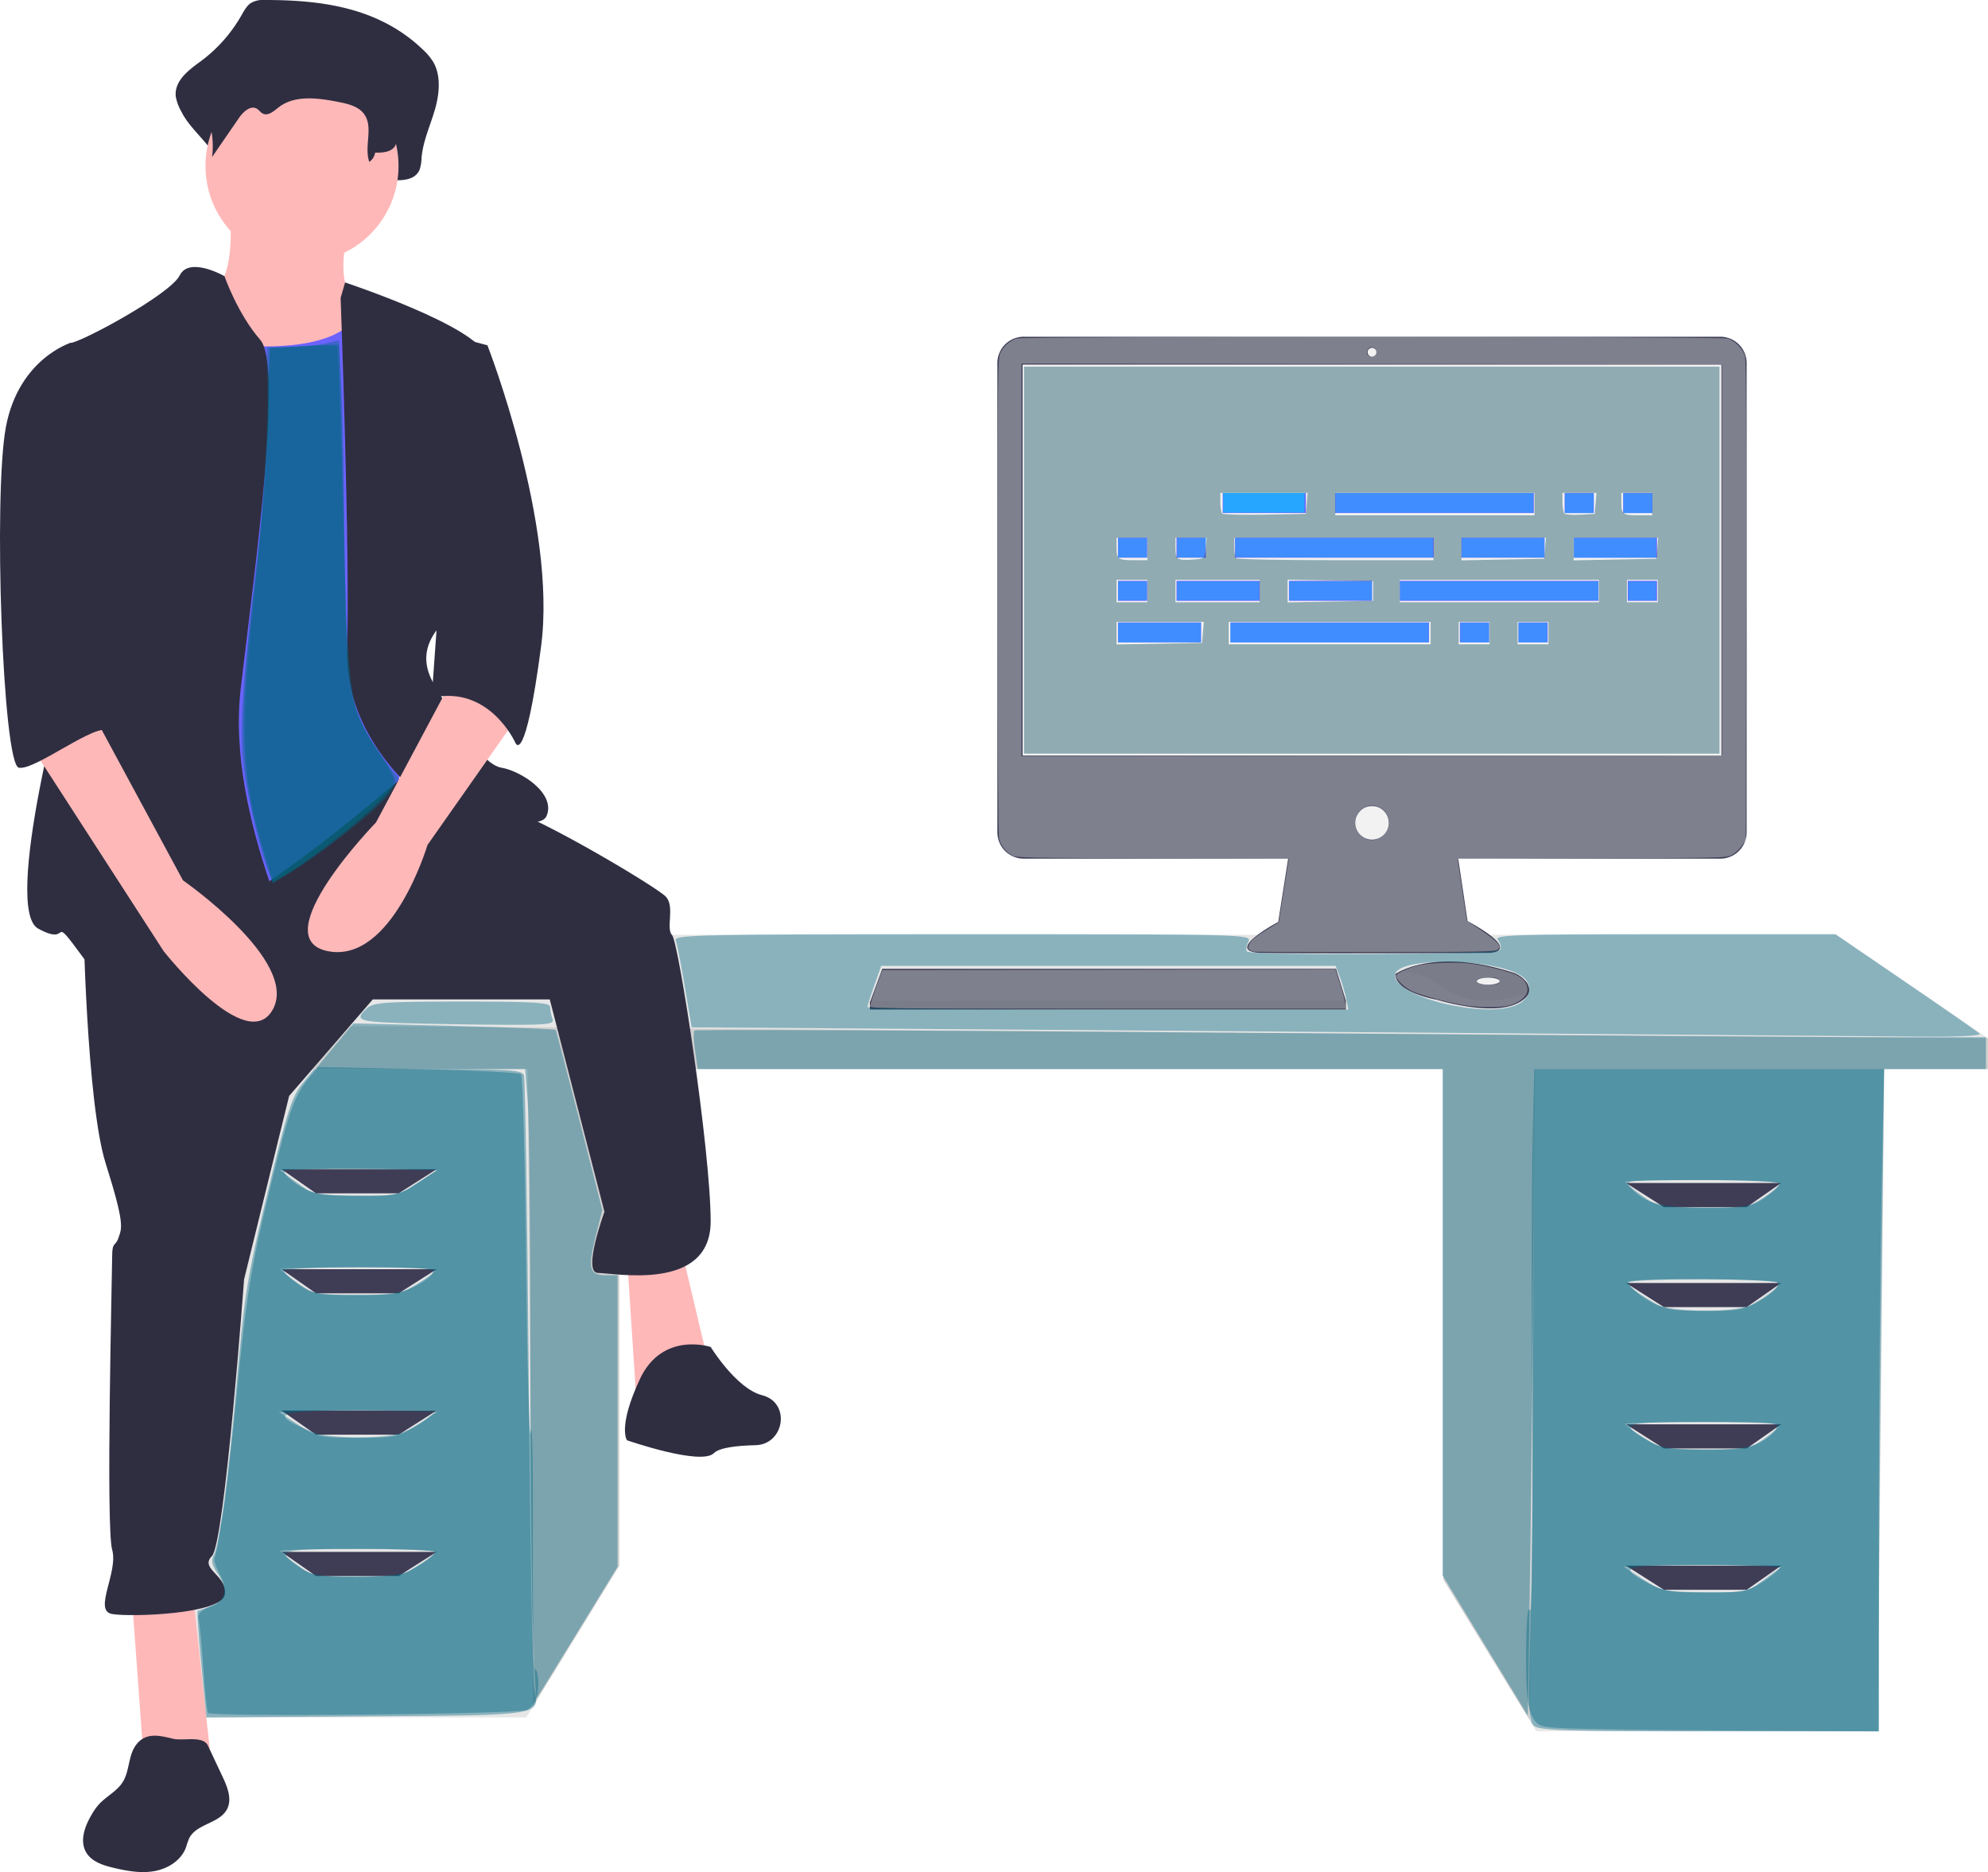 <?xml version="1.0" encoding="UTF-8" standalone="no"?>
<svg
   xmlns:dc="http://purl.org/dc/elements/1.1/"
   xmlns:cc="http://creativecommons.org/ns#"
   xmlns:rdf="http://www.w3.org/1999/02/22-rdf-syntax-ns#"
   xmlns:svg="http://www.w3.org/2000/svg"
   xmlns="http://www.w3.org/2000/svg"
   xmlns:sodipodi="http://sodipodi.sourceforge.net/DTD/sodipodi-0.dtd"
   xmlns:inkscape="http://www.inkscape.org/namespaces/inkscape"
   data-name="Layer 1"
   width="711.188"
   height="669.683"
   viewBox="0 0 711.188 669.683"
   version="1.1"
   id="svg101"
   sodipodi:docname="developer_feeling_proud_dark.svg"
   inkscape:version="0.92.3 (2405546, 2018-03-11)">
  <defs
     id="defs105" />
  <sodipodi:namedview
     pagecolor="#ffffff"
     bordercolor="#666666"
     borderopacity="1"
     objecttolerance="10"
     gridtolerance="10"
     guidetolerance="10"
     inkscape:pageopacity="0"
     inkscape:pageshadow="2"
     inkscape:window-width="1366"
     inkscape:window-height="689"
     id="namedview103"
     showgrid="false"
     inkscape:zoom="1.9935077"
     inkscape:cx="134.9128"
     inkscape:cy="465.73838"
     inkscape:window-x="0"
     inkscape:window-y="0"
     inkscape:window-maximized="1"
     inkscape:current-layer="svg101" />
  <title
     id="title2">feeling_proud</title>
  <polygon
     points="516.326 380.018 516.326 565.013 547.27 615.443 549.625 619.279 671.722 619.279 674.189 380.018 516.326 380.018"
     fill="#e6e6e6"
     id="polygon4" />
  <polygon
     points="516.326 380.018 516.326 565.013 547.27 615.443 549.169 380.018 516.326 380.018"
     opacity="0.1"
     id="polygon6" />
  <polygon
     points="221.566 375.084 221.566 560.08 190.622 610.51 188.267 614.345 66.17 614.345 63.703 375.084 221.566 375.084"
     fill="#e6e6e6"
     id="polygon8" />
  <polygon
     points="221.566 375.084 221.566 560.08 190.622 610.51 188.723 375.084 221.566 375.084"
     opacity="0.1"
     id="polygon10" />
  <polygon
     points="711.188 371.385 711.188 382.484 47.67 382.484 47.67 366.451 109.335 334.385 656.923 334.385 711.188 371.385"
     fill="#e6e6e6"
     id="polygon12" />
  <polygon
     points="711.188 371.385 711.188 382.484 47.67 382.484 47.67 366.451 711.188 371.385"
     opacity="0.1"
     id="polygon14" />
  <polygon
     points="142.635 426.883 113.035 426.883 100.702 418.25 156.201 418.25 142.635 426.883"
     fill="#3f3d56"
     id="polygon16" />
  <polygon
     points="142.635 462.649 113.035 462.649 100.702 454.016 156.201 454.016 142.635 462.649"
     fill="#3f3d56"
     id="polygon18" />
  <polygon
     points="142.635 513.215 113.035 513.215 100.702 504.581 156.201 504.581 142.635 513.215"
     fill="#3f3d56"
     id="polygon20" />
  <polygon
     points="142.635 563.78 113.035 563.78 100.702 555.147 156.201 555.147 142.635 563.78"
     fill="#3f3d56"
     id="polygon22" />
  <polygon
     points="595.257 431.816 624.857 431.816 637.19 423.183 581.691 423.183 595.257 431.816"
     fill="#3f3d56"
     id="polygon24" />
  <polygon
     points="595.257 467.582 624.857 467.582 637.19 458.949 581.691 458.949 595.257 467.582"
     fill="#3f3d56"
     id="polygon26" />
  <polygon
     points="595.257 518.148 624.857 518.148 637.19 509.515 581.691 509.515 595.257 518.148"
     fill="#3f3d56"
     id="polygon28" />
  <polygon
     points="595.257 568.713 624.857 568.713 637.19 560.08 581.691 560.08 595.257 568.713"
     fill="#3f3d56"
     id="polygon30" />
  <path
     d="M859.82,235.615H610.634a9.423,9.423,0,0,0-9.424,9.424V412.897a9.423,9.423,0,0,0,9.424,9.424h94.593l-3.544,22.626s-20.253,10.759-6.013,11.076,81.328,0,81.328,0,12.974,0-7.595-11.392l-3.334-22.31h93.75a9.423,9.423,0,0,0,9.424-9.424V245.039A9.423,9.423,0,0,0,859.82,235.615Z"
     transform="translate(-244.406 -115.159)"
     fill="#3f3d56"
     id="path32" />
  <rect
     x="365.823"
     y="130.424"
     width="249.996"
     height="139.871"
     fill="#f2f2f2"
     id="rect34" />
  <circle
     cx="490.821"
     cy="125.994"
     r="1.582"
     fill="#f2f2f2"
     id="circle36" />
  <circle
     cx="490.821"
     cy="294.346"
     r="6.013"
     fill="#f2f2f2"
     id="circle38" />
  <polygon
     points="481.452 357.952 481.452 361.117 311.202 361.117 311.202 358.585 311.436 357.952 315.632 346.56 477.971 346.56 481.452 357.952"
     fill="#3f3d56"
     id="polygon40" />
  <path
     d="M791.376,470.013c-.31,1.326-1.481,2.725-4.127,4.047-9.493,4.747-28.797-1.266-28.797-1.266s-14.873-2.532-14.873-9.177a11.866,11.866,0,0,1,1.304-.775c3.991-2.112,17.225-7.322,40.691.221a9.786,9.786,0,0,1,4.46,2.923A4.667,4.667,0,0,1,791.376,470.013Z"
     transform="translate(-244.406 -115.159)"
     fill="#3f3d56"
     id="path42" />
  <path
     d="M791.376,470.013c-11.62,4.452-21.977,4.785-32.607-2.598a23.343,23.343,0,0,0-13.886-4.573c3.991-2.112,17.225-7.322,40.691.221a9.786,9.786,0,0,1,4.46,2.923A4.667,4.667,0,0,1,791.376,470.013Z"
     transform="translate(-244.406 -115.159)"
     opacity="0.1"
     id="path44" />
  <ellipse
     cx="532.4"
     cy="350.99"
     rx="4.114"
     ry="1.266"
     fill="#f2f2f2"
     id="ellipse46" />
  <polygon
     points="481.452 357.952 481.452 361.117 311.202 361.117 311.202 358.585 311.436 357.952 481.452 357.952"
     opacity="0.1"
     id="polygon48" />
  <path
     d="M339.068,115.159a8.554,8.554,0,0,0-4.961,1.108c-1.476,1.011-2.406,2.782-3.356,4.429a52.986,52.986,0,0,1-14.434,16.305c-4.289,3.142-9.742,7.06-9.008,12.853a17.372,17.372,0,0,0,2.091,5.426c3.957,7.987,14.754,14.159,13.692,23.273,3.931-6.581-1.327-9.835,2.604-16.416,1.872-3.134,5.124-6.672,7.951-4.704.946.659,1.568,1.841,2.553,2.419,2.351,1.38,4.853-1.258,6.934-3.126,7.177-6.443,17.383-4.755,26.314-2.747,4.216.948,8.847,2.191,11.34,6.221,3.277,5.298-3.113,11.02-4.728,17.01a3.264,3.264,0,0,0,3.503,4.062c2.68-.264,5.854-.481,6.013-1.657,3.372.12,7.503-.262,8.947-3.772a14.762,14.762,0,0,0,.693-4.293c.53-5.897,3.033-11.277,4.691-16.89s2.379-12.191-.419-17.167a19.864,19.864,0,0,0-3.666-4.456C379.94,117.67,359.063,115.136,339.068,115.159Z"
     transform="translate(-244.406 -115.159)"
     fill="#2f2e41"
     id="path50" />
  <path
     d="M326.544,190.064s3.453,28.778-9.209,31.081,11.511,41.441,11.511,41.441l57.557,6.907-13.814-46.045s-9.209-3.453-3.453-26.476S326.544,190.064,326.544,190.064Z"
     transform="translate(-244.406 -115.159)"
     fill="#ffb8b8"
     id="path52" />
  <polygon
     points="47.028 569.318 51.633 632.631 75.806 632.631 68.9 569.318 47.028 569.318"
     fill="#ffb8b8"
     id="polygon54" />
  <polygon
     points="224.303 449.6 227.756 502.552 254.233 491.041 243.872 447.298 224.303 449.6"
     fill="#ffb8b8"
     id="polygon56" />
  <path
     d="M274.167,442.738s1.151,66.766,8.058,88.637,5.756,23.023,4.605,26.476-2.302,1.151-2.302,6.907-2.302,96.695,0,104.753-6.907,21.872,0,23.023,39.139,0,40.29-6.907-9.209-9.209-4.605-13.814,11.511-98.998,11.511-98.998l16.116-65.615,29.93-34.534H441.082l19.569,75.975s-8.058,21.872-2.302,21.872,40.29,6.907,40.29-18.418S487.127,451.947,484.825,449.645s1.151-10.36-2.302-13.814-43.743-27.627-58.708-32.232S387.857,393.515,387.857,393.515Z"
     transform="translate(-244.406 -115.159)"
     fill="#2f2e41"
     id="path58" />
  <path
     d="M498.639,596.991s-17.267-5.756-25.325,11.511-4.605,21.872-4.605,21.872,26.476,9.209,31.081,4.605c2.003-2.003,8.365-2.699,14.913-2.846,9.973-.224,12.626-14.333,3.207-17.619q-.421-.147-.853-.255C507.848,611.955,498.639,596.991,498.639,596.991Z"
     transform="translate(-244.406 -115.159)"
     fill="#2f2e41"
     id="path60" />
  <circle
     cx="108.038"
     cy="59.365"
     r="34.534"
     fill="#ffb8b8"
     id="circle62" />
  <path
     d="m 61.418,120.375 c 0,0 53.023,11.511 66.008,-6.907 12.985,-18.418 18.396,51.801 18.396,51.801 l 6.493,73.673 -9.739,40.29 c 0,0 -50.859,43.743 -67.09,47.197 -16.232,3.453 -41.12,5.756 -41.12,5.756 0,0 7.575,-127.776 7.575,-130.078 0,-2.302 19.478,-81.731 19.478,-81.731 z"
     id="path64"
     inkscape:connector-curvature="0"
     style="fill:#6c63ff;stroke-width:0.97" />
  <path
     d="M324.704,213.945s-12.55-7.189-16.003-.282S273.016,237.836,269.562,237.836s6.907,95.544,2.302,107.056S245.389,440.436,258.051,447.343s3.453-6.907,16.116,10.36,74.824,17.267,78.277,10.36-27.627-58.708-21.872-107.056,14.965-115.114,6.907-124.323S324.704,213.945,324.704,213.945Z"
     transform="translate(-244.406 -115.159)"
     fill="#2f2e41"
     id="path66" />
  <path
     d="M366.258,221.72l1.603-5.518s47.895,15.878,50.198,26.238,1.151,82.882-6.907,88.637-19.569,14.965-11.511,28.778,17.267,28.778,24.174,29.93,19.569,9.209,16.116,17.267-44.894-6.907-44.894-6.907-27.627-20.72-26.476-52.952S366.258,221.72,366.258,221.72Z"
     id="path68"
     transform="translate(-244.406 -115.159)"
     fill="#2f2e41" />
  <path
     d="M406.548,357.554l-27.627,51.801s-40.29,41.441-17.267,46.045,35.685-37.987,35.685-37.987l29.93-42.592Z"
     transform="translate(-244.406 -115.159)"
     fill="#ffb8b8"
     id="path70" />
  <path
     d="M340.75,124.195a7.838,7.838,0,0,0-4.039.783,9.413,9.413,0,0,0-2.732,3.131,39.773,39.773,0,0,1-11.75,11.524c-3.491,2.221-7.93,4.99-7.333,9.084a11.359,11.359,0,0,0,1.702,3.835,30.163,30.163,0,0,1,3.665,18.801l9.6-13.954c1.524-2.215,4.171-4.715,6.472-3.324.77.466,1.276,1.301,2.078,1.71,1.914.975,3.95-.889,5.644-2.21,5.842-4.554,14.15-3.361,21.421-1.942,3.432.67,7.202,1.549,9.231,4.397,3.372,4.733-.149,11.572,1.819,17.04a5.023,5.023,0,0,0,2.079-3.317c2.745.085,6.107-.185,7.283-2.666a9.188,9.188,0,0,0,.564-3.034c.432-4.168,2.469-7.971,3.819-11.938s1.937-8.616-.341-12.133a14.681,14.681,0,0,0-2.984-3.149C374.022,125.97,357.027,124.178,340.75,124.195Z"
     transform="translate(-244.406 -115.159)"
     fill="#2f2e41"
     id="path72" />
  <path
     d="m 163.647,120.671 10.725,2.847 c 0,0 24.96,63.919 19.204,107.662 -5.756,43.743 -9.209,34.534 -9.209,34.534 0,0 -9.209,-20.72 -29.93,-16.116 z"
     id="path74"
     inkscape:connector-curvature="0"
     style="fill:#2f2e41" />
  <path
     d="M293.029,739.422c-2.776,3.772-2.219,9.165-4.678,13.151-2.131,3.455-6.148,5.267-8.814,8.329a22.326,22.326,0,0,0-2.266,3.26c-2.473,4.143-4.483,9.452-2.048,13.616,1.959,3.35,6.078,4.66,9.855,5.552,4.774,1.128,9.734,2.031,14.564,1.169s9.549-3.819,11.271-8.412a32.5,32.5,0,0,1,1.205-3.401c2.617-5.153,10.827-5.209,13.506-10.33,1.875-3.584.151-7.916-1.571-11.576l-5.261-11.177c-1.746-3.709-8.824-1.576-12.513-2.465C301.465,735.978,296.491,734.701,293.029,739.422Z"
     transform="translate(-244.406 -115.159)"
     fill="#2f2e41"
     id="path76" />
  <path
     d="M254.598,380.577l48.348,74.824s29.93,37.987,39.139,20.72-32.232-46.045-32.232-46.045L278.772,372.519Z"
     transform="translate(-244.406 -115.159)"
     fill="#ffb8b8"
     id="path78" />
  <path
     d="M278.772,240.138,269.562,237.836s-18.418,5.756-23.023,29.93-1.151,120.869,4.605,122.02,28.427-16.837,32.056-13.023-7.882-15.756-4.429-26.116S278.772,240.138,278.772,240.138Z"
     transform="translate(-244.406 -115.159)"
     fill="#2f2e41"
     id="path80" />
  <g
     id="f3c2397c-d780-4cc6-97d8-1503d8277a2c"
     data-name="Group 13">
    <rect
       id="ad41612f-86f7-46b2-a964-3a5da7bcf3cf"
       data-name="Rectangle 55"
       x="437.407"
       y="176.363"
       width="29.752"
       height="7.163"
       fill="#6c63ff" />
    <rect
       id="b9a0b375-cc2a-4c59-8850-661af54e4f62"
       data-name="Rectangle 56"
       x="559.722"
       y="176.363"
       width="10.468"
       height="7.163"
       fill="#6c63ff" />
    <rect
       id="e174c2ab-9bc5-41ec-b37c-b06fbf8a9878"
       data-name="Rectangle 57"
       x="580.659"
       y="176.363"
       width="10.468"
       height="7.163"
       fill="#6c63ff" />
    <rect
       id="ba2479ac-4c7d-43b4-a028-73b1e20e4002"
       data-name="Rectangle 58"
       x="477.628"
       y="176.363"
       width="71.075"
       height="7.163"
       fill="#6c63ff" />
    <rect
       id="ac60ef86-00f2-480b-8171-28b6fdfc1958"
       data-name="Rectangle 59"
       x="399.941"
       y="222.644"
       width="29.752"
       height="7.163"
       fill="#6c63ff" />
    <rect
       id="b3d8298d-cd65-487a-8b19-4cee946356e7"
       data-name="Rectangle 60"
       x="522.256"
       y="222.644"
       width="10.468"
       height="7.163"
       fill="#6c63ff" />
    <rect
       id="ed27f15f-f0c4-4569-8330-a6688f8e356c"
       data-name="Rectangle 61"
       x="543.193"
       y="222.644"
       width="10.468"
       height="7.163"
       fill="#6c63ff" />
    <rect
       id="f685c005-adaf-4d60-acda-005b037d82a6"
       data-name="Rectangle 62"
       x="440.162"
       y="222.644"
       width="71.075"
       height="7.163"
       fill="#6c63ff" />
    <rect
       id="eca7c7fc-83f8-48ca-a588-6606db47af3f"
       data-name="Rectangle 63"
       x="522.807"
       y="192.341"
       width="29.752"
       height="7.163"
       fill="#6c63ff" />
    <rect
       id="a71b5b2f-f8b9-481d-a301-5e3357e5fe42"
       data-name="Rectangle 64"
       x="563.028"
       y="192.341"
       width="29.752"
       height="7.163"
       fill="#6c63ff" />
    <rect
       id="abb3a25a-f854-41fc-8391-e6ad9fbe2417"
       data-name="Rectangle 66"
       x="399.941"
       y="192.341"
       width="10.468"
       height="7.163"
       fill="#6c63ff" />
    <rect
       id="add2b425-b775-4eb5-9c25-8c4c14f957c9"
       data-name="Rectangle 67"
       x="420.878"
       y="192.341"
       width="10.468"
       height="7.163"
       fill="#6c63ff" />
    <rect
       id="b7159612-3b84-4b0b-a885-612eaab04c06"
       data-name="Rectangle 68"
       x="441.815"
       y="192.341"
       width="71.075"
       height="7.163"
       fill="#6c63ff" />
    <rect
       id="edfc7301-4de5-47dc-80e2-1ae2da982d6d"
       data-name="Rectangle 69"
       x="461.099"
       y="207.768"
       width="29.752"
       height="7.163"
       fill="#6c63ff" />
    <rect
       id="e1009f91-6275-4375-80fa-0d778e331fdc"
       data-name="Rectangle 70"
       x="420.878"
       y="207.768"
       width="29.752"
       height="7.163"
       fill="#6c63ff" />
    <rect
       id="a060fb9f-1f1a-4862-9a69-16dd49199e18"
       data-name="Rectangle 71"
       x="399.941"
       y="207.768"
       width="10.468"
       height="7.163"
       fill="#6c63ff" />
    <rect
       id="b6754d5f-104f-449c-b9a9-cf9ac82bf5fe"
       data-name="Rectangle 73"
       x="582.312"
       y="207.768"
       width="10.468"
       height="7.163"
       fill="#6c63ff" />
    <rect
       id="e6ed1ccd-2cfd-450f-a339-07df3a1ee6bb"
       data-name="Rectangle 74"
       x="500.768"
       y="207.768"
       width="71.075"
       height="7.163"
       fill="#6c63ff" />
  </g>
  <path
     style="opacity:0.57;fill:#004455;fill-opacity:0.71;fill-rule:nonzero;stroke:none;stroke-width:1.003;stroke-opacity:1"
     d="M 366.329,200.386 V 131.162 h 124.404 124.404 v 69.225 69.225 H 490.733 366.329 Z m 64.018,25.834 0.311,-3.762 h -15.611 -15.611 v 4.039 4.039 l 15.3,-0.277 15.3,-0.277 z m 81.454,0.251 v -4.013 h -36.117 -36.117 v 4.013 4.013 h 36.117 36.117 z m 21.068,0 v -4.013 h -5.518 -5.518 v 4.013 4.013 h 5.518 5.518 z m 21.068,0 v -4.013 h -5.518 -5.518 v 4.013 4.013 h 5.518 5.518 z M 410.472,211.422 v -4.013 h -5.518 -5.518 v 4.013 4.013 h 5.518 5.518 z m 40.13,0 v -4.013 h -15.049 -15.049 v 4.013 4.013 h 15.049 15.049 z m 40.632,0 v -3.511 l -15.3,-0.277 -15.3,-0.277 v 4.065 4.065 l 15.3,-0.277 15.3,-0.277 z m 80.762,0 v -4.013 h -35.616 -35.616 v 4.013 4.013 h 35.616 35.616 z m 21.068,0 v -4.013 h -5.518 -5.518 v 4.013 4.013 h 5.518 5.518 z M 410.472,196.373 v -4.013 h -5.518 -5.518 v 3.344 c 0,4.356 0.431,4.682 6.187,4.682 h 4.849 z m 20.878,-0.251 0.311,-3.762 h -5.578 -5.578 v 3.344 c 0,4.392 0.585,4.83 5.982,4.477 4.474,-0.292 4.557,-0.361 4.863,-4.059 z m 81.454,0.251 v -4.013 H 477.189 441.573 v 3.344 c 0,1.839 0.301,3.645 0.669,4.013 0.368,0.368 16.395,0.669 35.616,0.669 h 34.947 z m 39.94,-0.251 0.311,-3.762 h -15.109 -15.109 v 4.04 4.04 l 14.798,-0.278 14.798,-0.278 z m 40.13,0 0.311,-3.762 h -15.109 -15.109 v 4.04 4.04 l 14.798,-0.278 14.798,-0.278 z m -125.407,-16.052 0.311,-3.762 h -15.611 -15.611 v 3.344 c 0,1.839 0.313,3.657 0.695,4.039 0.382,0.382 7.267,0.57 15.3,0.418 l 14.605,-0.277 z m 81.454,0.251 v -4.013 h -35.616 -35.616 v 4.013 4.013 h 35.616 35.616 z m 21.881,-0.251 0.311,-3.762 h -6.08 -6.08 v 3.344 c 0,1.839 0.321,3.665 0.714,4.058 0.393,0.393 2.989,0.581 5.769,0.418 l 5.055,-0.296 z m 20.255,0.251 v -4.013 h -5.518 -5.518 v 3.344 c 0,4.356 0.431,4.682 6.187,4.682 h 4.849 z"
     id="path914"
     inkscape:connector-curvature="0" />
  <path
     style="opacity:0.57;fill:#00ccff;fill-opacity:0.71;fill-rule:nonzero;stroke:none;stroke-width:1.003;stroke-opacity:1"
     d="m 437.56,179.82 v -3.511 h 14.547 14.547 v 3.511 3.511 h -14.547 -14.547 z"
     id="path916"
     inkscape:connector-curvature="0" />
  <path
     style="opacity:0.57;fill:#00ccff;fill-opacity:0.71;fill-rule:nonzero;stroke:none;stroke-width:0.251;stroke-opacity:1"
     d="m 437.632,179.878 v -3.513 h 14.554 14.554 l -0.07,3.449 -0.07,3.449 -14.485,0.065 -14.485,0.065 z"
     id="path918"
     inkscape:connector-curvature="0" />
  <path
     style="opacity:0.57;fill:#00ccff;fill-opacity:0.71;fill-rule:nonzero;stroke:none;stroke-width:0.251;stroke-opacity:1"
     d="m 477.762,179.876 v -3.511 h 35.365 35.365 v 3.511 3.511 h -35.365 -35.365 z"
     id="path920"
     inkscape:connector-curvature="0" />
  <path
     style="opacity:0.57;fill:#00ccff;fill-opacity:0.71;fill-rule:nonzero;stroke:none;stroke-width:0.251;stroke-opacity:1"
     d="m 442.063,199.272 c -0.092,-0.092 -0.167,-1.672 -0.167,-3.511 v -3.344 h 35.365 35.365 v 3.511 3.511 h -35.198 c -19.359,0 -35.273,-0.075 -35.365,-0.167 z"
     id="path922"
     inkscape:connector-curvature="0" />
  <path
     style="opacity:0.57;fill:#00ccff;fill-opacity:0.71;fill-rule:nonzero;stroke:none;stroke-width:0.251;stroke-opacity:1"
     d="m 522.909,195.928 v -3.511 h 14.798 14.798 v 3.511 3.511 H 537.707 522.909 Z"
     id="path924"
     inkscape:connector-curvature="0" />
  <path
     style="opacity:0.57;fill:#00ccff;fill-opacity:0.71;fill-rule:nonzero;stroke:none;stroke-width:0.251;stroke-opacity:1"
     d="m 500.837,211.353 v -3.386 h 35.49 35.49 v 3.386 3.386 h -35.49 -35.49 z"
     id="path926"
     inkscape:connector-curvature="0" />
  <path
     style="opacity:0.57;fill:#00ccff;fill-opacity:0.71;fill-rule:nonzero;stroke:none;stroke-width:0.251;stroke-opacity:1"
     d="m 461.209,211.353 v -3.386 h 14.798 14.798 v 3.386 3.386 h -14.798 -14.798 z"
     id="path928"
     inkscape:connector-curvature="0" />
  <path
     style="opacity:0.57;fill:#00ccff;fill-opacity:0.71;fill-rule:nonzero;stroke:none;stroke-width:0.251;stroke-opacity:1"
     d="m 421.078,211.353 v -3.386 h 14.673 14.673 v 3.386 3.386 h -14.673 -14.673 z"
     id="path930"
     inkscape:connector-curvature="0" />
  <path
     style="opacity:0.57;fill:#00ccff;fill-opacity:0.71;fill-rule:nonzero;stroke:none;stroke-width:0.251;stroke-opacity:1"
     d="m 421.078,195.928 v -3.511 h 5.179 5.179 l -0.139,2.822 c -0.077,1.552 -0.281,3.132 -0.454,3.511 l -0.315,0.69 h -4.725 -4.725 z"
     id="path932"
     inkscape:connector-curvature="0" />
  <path
     style="opacity:0.57;fill:#00ccff;fill-opacity:0.71;fill-rule:nonzero;stroke:none;stroke-width:0.251;stroke-opacity:1"
     d="m 400.01,195.928 v -3.511 h 5.142 5.142 v 3.511 3.511 h -5.142 -5.142 z"
     id="path934"
     inkscape:connector-curvature="0" />
  <path
     style="opacity:0.57;fill:#00ccff;fill-opacity:0.71;fill-rule:nonzero;stroke:none;stroke-width:0.251;stroke-opacity:1"
     d="m 400.01,211.353 v -3.386 h 5.142 5.142 v 3.386 3.386 h -5.142 -5.142 z"
     id="path936"
     inkscape:connector-curvature="0" />
  <path
     style="opacity:0.57;fill:#00ccff;fill-opacity:0.71;fill-rule:nonzero;stroke:none;stroke-width:0.251;stroke-opacity:1"
     d="m 400.01,226.276 v -3.511 h 14.798 14.798 v 3.511 3.511 h -14.798 -14.798 z"
     id="path938"
     inkscape:connector-curvature="0" />
  <path
     style="opacity:0.57;fill:#00ccff;fill-opacity:0.71;fill-rule:nonzero;stroke:none;stroke-width:0.251;stroke-opacity:1"
     d="m 440.14,226.276 v -3.511 h 35.49 35.49 v 3.511 3.511 h -35.49 -35.49 z"
     id="path940"
     inkscape:connector-curvature="0" />
  <path
     style="opacity:0.57;fill:#00ccff;fill-opacity:0.71;fill-rule:nonzero;stroke:none;stroke-width:0.251;stroke-opacity:1"
     d="m 522.407,226.276 v -3.511 h 5.142 5.142 v 3.511 3.511 h -5.142 -5.142 z"
     id="path942"
     inkscape:connector-curvature="0" />
  <path
     style="opacity:0.57;fill:#00ccff;fill-opacity:0.71;fill-rule:nonzero;stroke:none;stroke-width:0.251;stroke-opacity:1"
     d="m 543.225,226.276 v -3.511 h 5.142 5.142 v 3.511 3.511 h -5.142 -5.142 z"
     id="path944"
     inkscape:connector-curvature="0" />
  <path
     style="opacity:0.57;fill:#00ccff;fill-opacity:0.71;fill-rule:nonzero;stroke:none;stroke-width:0.355;stroke-opacity:1"
     d="m 559.83,180.005 v -3.547 h 5.143 5.143 v 3.547 3.547 h -5.143 -5.143 z"
     id="path946"
     inkscape:connector-curvature="0" />
  <path
     style="opacity:0.57;fill:#00ccff;fill-opacity:0.71;fill-rule:nonzero;stroke:none;stroke-width:0.355;stroke-opacity:1"
     d="m 580.758,180.005 v -3.547 h 5.143 5.143 v 3.547 3.547 h -5.143 -5.143 z"
     id="path948"
     inkscape:connector-curvature="0" />
  <path
     style="opacity:0.57;fill:#00ccff;fill-opacity:0.71;fill-rule:nonzero;stroke:none;stroke-width:0.355;stroke-opacity:1"
     d="m 563.023,195.967 v -3.547 h 14.72 14.72 v 3.547 3.547 H 577.743 563.023 Z"
     id="path950"
     inkscape:connector-curvature="0" />
  <path
     style="opacity:0.57;fill:#00ccff;fill-opacity:0.71;fill-rule:nonzero;stroke:none;stroke-width:0.355;stroke-opacity:1"
     d="m 582.531,211.397 v -3.37 h 4.966 4.966 v 3.37 3.37 h -4.966 -4.966 z"
     id="path952"
     inkscape:connector-curvature="0" />
  <path
     style="opacity:0.57;fill:#dbe3e2;fill-opacity:0.71;fill-rule:nonzero;stroke:none;stroke-width:0.502;stroke-opacity:1"
     d="m 448.468,340.396 c -1.94,-0.485 -2.297,-1.119 -1.499,-2.662 0.803,-1.554 2.252,-2.716 7.216,-5.792 l 3.294,-2.041 1.79,-11.366 1.79,-11.366 -48.683,-0.137 c -44.874,-0.127 -48.806,-0.205 -50.254,-0.997 -2.131,-1.167 -4.052,-3.549 -4.678,-5.802 -0.347,-1.25 -0.515,-29.918 -0.51,-86.892 0.008,-81.41 0.047,-85.112 0.929,-87.053 1.124,-2.474 3.475,-4.531 5.97,-5.224 2.715,-0.754 251.454,-0.719 254.173,0.036 2.608,0.724 5.533,3.681 6.241,6.311 0.4,1.487 0.52,26.113 0.424,87.598 l -0.132,85.53 -1.505,2.13 c -0.828,1.172 -2.408,2.602 -3.511,3.178 -1.989,1.039 -2.43,1.049 -50.037,1.183 -26.417,0.074 -48.022,0.3 -48.01,0.502 0.011,0.202 0.753,5.194 1.648,11.094 l 1.627,10.727 4.976,3.318 c 2.737,1.825 5.427,3.941 5.979,4.703 0.953,1.316 0.959,1.429 0.13,2.257 -0.814,0.814 -3.735,0.877 -43.618,0.944 -23.51,0.039 -43.197,-0.042 -43.749,-0.179 z m 46.777,-41.99 c 1.9,-2.074 2.202,-4.936 0.775,-7.352 -0.92,-1.557 -3.376,-2.97 -5.164,-2.97 -1.826,0 -4.512,1.55 -5.289,3.053 -3.423,6.619 4.69,12.712 9.678,7.269 z m 120.767,-98.107 v -69.977 l -125.282,-0.126 -125.282,-0.126 v 70.23 70.23 l 125.282,-0.126 125.282,-0.126 z M 492.263,125.997 c 0.23,-1.985 -2.386,-2.534 -3.108,-0.652 -0.501,1.305 0.254,2.281 1.64,2.12 0.997,-0.116 1.352,-0.471 1.468,-1.468 z"
     id="path958"
     inkscape:connector-curvature="0" />
  <path
     style="opacity:0.57;fill:#dbe3e2;fill-opacity:0.71;fill-rule:nonzero;stroke:none;stroke-width:0.502;stroke-opacity:1"
     d="m 523.309,359.521 c -6.344,-1.147 -15.45,-3.643 -18.247,-5.002 -2.603,-1.265 -5.678,-4.199 -5.678,-5.418 0,-0.783 3.739,-2.584 7.524,-3.623 3.89,-1.068 13.897,-1.462 19.187,-0.756 5.474,0.731 14.077,2.87 16.507,4.104 2.643,1.342 4.016,3.286 3.834,5.426 -0.194,2.275 -3.284,4.739 -6.925,5.52 -3.446,0.739 -11.41,0.616 -16.202,-0.25 z m 12.642,-7.687 c 1.18,-0.747 0.226,-2.043 -1.562,-2.122 -4.776,-0.212 -7.333,0.667 -5.608,1.928 1.006,0.736 6.098,0.874 7.171,0.195 z"
     id="path960"
     inkscape:connector-curvature="0" />
  <path
     style="opacity:0.57;fill:#dbe3e2;fill-opacity:0.71;fill-rule:nonzero;stroke:none;stroke-width:0.502;stroke-opacity:1"
     d="m 311.273,359.905 c 0,-0.503 0.989,-3.607 2.198,-6.897 l 2.198,-5.983 81.055,-0.127 81.055,-0.127 1.773,5.681 c 0.975,3.125 1.773,6.285 1.773,7.024 v 1.343 h -85.026 c -81.943,0 -85.026,-0.033 -85.026,-0.915 z"
     id="path962"
     inkscape:connector-curvature="0" />
  <path
     style="opacity:0.57;fill:#006680;fill-opacity:0.71;fill-rule:nonzero;stroke:none;stroke-width:1.419;stroke-opacity:1"
     d="m 190.66,582.242 c -0.514,-14.178 -0.938,-59.674 -0.942,-101.103 -0.005,-41.429 -0.419,-80.592 -0.92,-87.03 l -0.911,-11.705 h -37.501 -37.501 l 6.785,-8.158 6.785,-8.158 35.978,0.913 c 19.788,0.502 36.146,1.141 36.352,1.419 0.206,0.278 4.042,14.885 8.525,32.459 l 8.151,31.953 -2.39,9.515 c -2.853,11.36 -2.214,13.837 3.569,13.837 h 4.301 l -0.001,52.142 -0.001,52.142 -14.362,23.411 c -7.899,12.876 -14.501,23.576 -14.672,23.777 -0.171,0.202 -0.731,-11.233 -1.244,-25.412 z"
     id="path964"
     inkscape:connector-curvature="0" />
  <path
     style="opacity:0.57;fill:#006680;fill-opacity:0.71;fill-rule:nonzero;stroke:none;stroke-width:1.419;stroke-opacity:1"
     d="m 542.869,607.665 c -2.03,-3.329 -8.894,-14.623 -15.252,-25.097 l -11.561,-19.044 V 472.964 382.404 H 382.847 249.639 l -0.977,-6.515 c -0.537,-3.583 -0.641,-6.851 -0.23,-7.262 0.411,-0.411 90.643,-0.027 200.515,0.854 109.872,0.881 213.654,1.595 230.627,1.587 l 30.859,-0.015 v 5.675 5.675 h -80.873 -80.873 l -0.194,58.526 c -0.107,32.189 -0.586,84.235 -1.064,115.657 l -0.87,57.131 z"
     id="path966"
     inkscape:connector-curvature="0" />
  <path
     style="opacity:0.57;fill:#006680;fill-opacity:0.71;fill-rule:nonzero;stroke:none;stroke-width:1.419;stroke-opacity:1"
     d="m 513.927,369.44 c -81.937,-0.63 -175.419,-1.322 -207.738,-1.539 l -58.762,-0.395 -2.431,-14.494 c -1.337,-7.972 -2.807,-15.474 -3.267,-16.671 -0.746,-1.945 10.219,-2.177 102.744,-2.177 100.71,0 103.54,0.073 102.16,2.651 -0.78,1.458 -1.016,3.054 -0.523,3.547 1.6,1.6 89.557,1.032 90.556,-0.585 0.503,-0.815 0.144,-2.411 -0.799,-3.547 -1.497,-1.803 6.065,-2.066 59.494,-2.066 h 61.208 l 25.159,17.183 c 13.837,9.451 25.765,17.751 26.507,18.445 0.79,0.739 -8.318,1.165 -21.992,1.027 -12.837,-0.129 -90.379,-0.749 -172.316,-1.379 z m -32.352,-12.22 c -0.431,-2.146 -1.453,-5.658 -2.27,-7.804 l -1.487,-3.902 h -81.284 -81.284 l -2.461,6.93 c -1.354,3.811 -2.461,7.323 -2.461,7.803 0,0.481 38.707,0.874 86.016,0.874 h 86.016 z m 61.425,2.072 c 4.072,-2.06 5.271,-5.894 2.782,-8.894 -6.258,-7.541 -46.753,-8.794 -46.753,-1.446 0,7.89 33.324,15.726 43.971,10.34 z"
     id="path968"
     inkscape:connector-curvature="0" />
  <path
     style="opacity:0.57;fill:#006680;fill-opacity:0.71;fill-rule:nonzero;stroke:none;stroke-width:1.419;stroke-opacity:1"
     d="m 137.585,365.746 c -9.414,-0.535 -10.424,-1.358 -6.273,-5.114 2.25,-2.036 6.772,-2.348 34.052,-2.348 26.21,0 31.457,0.336 31.457,2.012 0,1.107 0.388,3.022 0.861,4.256 0.768,2.002 -1.948,2.215 -25.184,1.971 -14.325,-0.15 -30.036,-0.5 -34.913,-0.777 z"
     id="path970"
     inkscape:connector-curvature="0" />
  <path
     style="opacity:0.57;fill:#006680;fill-opacity:0.71;fill-rule:nonzero;stroke:none;stroke-width:1.419;stroke-opacity:1"
     d="m 72.027,595.51 c -0.996,-10.379 -1.577,-19.024 -1.291,-19.211 0.286,-0.187 2.435,-0.966 4.776,-1.73 5.302,-1.732 6.211,-6.241 2.351,-11.661 -1.922,-2.699 -2.414,-4.659 -1.554,-6.195 2.22,-3.967 5.301,-26.832 8.402,-62.36 2.755,-31.556 3.734,-37.576 11.049,-67.965 6.875,-28.555 8.645,-34.102 12.334,-38.637 l 4.307,-5.295 37.092,-0.026 c 32.182,-0.022 37.204,0.265 37.935,2.17 0.463,1.207 1.24,49.891 1.727,108.185 0.486,58.294 1.378,108.353 1.981,111.241 2.037,9.76 3.408,9.534 -60.494,9.969 l -56.804,0.387 z m 77.467,-35.399 c 3.397,-2.146 6.177,-4.381 6.179,-4.966 10e-4,-0.585 -12.448,-1.064 -27.664,-1.064 -15.217,0 -27.667,0.315 -27.667,0.701 0,0.385 2.65,2.62 5.888,4.966 5.695,4.126 6.399,4.265 21.488,4.265 14.575,0 16.006,-0.256 21.776,-3.902 z m -0.35,-50.368 7.196,-4.611 -13.735,-0.405 c -7.555,-0.223 -20.287,-0.223 -28.295,0 l -14.56,0.405 7.036,4.594 c 6.728,4.394 7.65,4.595 21.1,4.611 13.458,0.016 14.374,-0.182 21.26,-4.594 z m 0.014,-50.368 c 3.535,-2.146 6.448,-4.381 6.472,-4.966 0.025,-0.585 -12.405,-1.064 -27.622,-1.064 -15.217,0 -27.667,0.284 -27.667,0.632 0,0.347 2.713,2.554 6.03,4.903 5.778,4.093 6.662,4.274 21.195,4.334 14.097,0.059 15.617,-0.212 21.592,-3.838 z m 0.209,-36.18 7.017,-4.611 -13.758,-0.405 c -7.567,-0.223 -20.235,-0.223 -28.152,0 l -14.394,0.405 6.16,4.496 c 5.962,4.351 6.643,4.5 21.135,4.611 14.596,0.112 15.152,-0.002 21.992,-4.496 z"
     id="path972"
     inkscape:connector-curvature="0" />
  <path
     style="opacity:0.57;fill:#006680;fill-opacity:0.71;fill-rule:nonzero;stroke:none;stroke-width:1.419;stroke-opacity:1"
     d="m 74.427,612.754 c -0.398,-0.666 -1.16,-7.914 -1.694,-16.108 -0.534,-8.194 -1.292,-16.028 -1.684,-17.409 -0.525,-1.85 0.623,-3.07 4.358,-4.63 5.704,-2.383 6.403,-5.321 2.884,-12.124 -1.202,-2.325 -1.894,-4.701 -1.536,-5.28 0.358,-0.579 1.033,-3.618 1.501,-6.755 0.468,-3.136 1.143,-7.223 1.501,-9.081 0.358,-1.858 1.01,-6.621 1.449,-10.584 0.439,-3.963 1.075,-9.505 1.414,-12.314 0.339,-2.81 0.953,-8.556 1.366,-12.769 4.298,-43.914 5.557,-51.733 13.673,-84.882 5.814,-23.746 7.866,-29.29 13.168,-35.574 l 2.993,-3.547 35.739,0.741 c 19.656,0.408 36.236,1.238 36.844,1.846 0.608,0.608 1.432,31.559 1.831,68.781 0.399,37.222 1.144,63.845 1.655,59.163 0.511,-4.682 0.843,12.397 0.738,37.954 -0.105,25.557 0.228,46.626 0.739,46.821 1.348,0.514 1.648,6.937 0.492,10.543 -0.546,1.702 -2.046,3.567 -3.335,4.146 -3.34,1.499 -113.223,2.524 -114.095,1.065 z m 71.508,-50.555 c 6.028,-3.26 9.739,-5.942 9.739,-7.04 0,-0.593 -12.184,-1.078 -27.076,-1.078 -29.179,0 -30.518,0.426 -21.2,6.739 4.162,2.82 6.489,3.192 19.947,3.192 9.674,0 16.459,-0.662 18.59,-1.814 z m -2.994,-49.442 c 2.932,-0.878 7.156,-3.09 9.387,-4.915 l 4.056,-3.318 -27.312,-0.051 c -30.919,-0.058 -33.768,1.309 -16.671,7.999 5.523,2.161 23.711,2.33 30.54,0.284 z m 5.065,-52.383 c 3.298,-1.597 6.353,-3.831 6.788,-4.966 0.675,-1.76 -3.16,-2.063 -26.121,-2.063 -16.325,0 -26.913,0.538 -26.913,1.368 0,0.752 2.383,2.987 5.295,4.966 4.834,3.284 6.588,3.598 20.125,3.598 12.041,0 15.957,-0.546 20.826,-2.903 z m 1.361,-37.179 7.017,-4.611 -26.807,-0.387 c -14.744,-0.213 -27.156,-0.038 -27.583,0.388 -1.076,1.076 2.494,4.379 7.569,7.003 3.013,1.557 8.424,2.203 18.522,2.209 13.715,0.008 14.536,-0.169 21.282,-4.602 z"
     id="path974"
     inkscape:connector-curvature="0" />
  <path
     style="opacity:0.57;fill:#006680;fill-opacity:0.71;fill-rule:nonzero;stroke:none;stroke-width:1.419;stroke-opacity:1"
     d="m 548.637,617.274 c -1.753,-1.749 -1.937,-6.796 -1.176,-32.278 0.496,-16.613 0.975,-68.992 1.064,-116.398 l 0.163,-86.193 h 62.661 62.661 l -0.941,84.065 c -0.517,46.236 -0.941,99.548 -0.942,118.471 l -10e-4,34.406 h -60.705 c -51.349,0 -61.025,-0.32 -62.783,-2.073 z m 82.484,-52.197 6.243,-4.611 -13.758,-0.405 c -7.567,-0.223 -20.291,-0.223 -28.275,0 l -14.517,0.405 6.993,4.488 c 6.679,4.286 7.668,4.493 22.032,4.611 14.824,0.122 15.129,0.058 21.282,-4.488 z m -0.044,-50.368 c 3.034,-2.146 5.531,-4.381 5.547,-4.966 0.017,-0.585 -12.42,-1.064 -27.637,-1.064 -15.217,0 -27.667,0.318 -27.667,0.707 0,0.389 3.033,2.611 6.739,4.939 6.395,4.016 7.525,4.233 22.12,4.259 14.517,0.025 15.69,-0.192 20.897,-3.875 z m -1.085,-49.982 c 3.664,-2.324 6.662,-4.878 6.662,-5.675 0,-1.643 -52.795,-2.097 -54.424,-0.468 -0.54,0.54 2.386,3.08 6.503,5.643 7.086,4.412 8.209,4.663 21.041,4.693 12.63,0.03 14.011,-0.257 20.218,-4.193 z m 1.018,-36.4 c 3.105,-2.055 5.645,-4.289 5.645,-4.966 0,-0.677 -12.45,-1.23 -27.667,-1.23 -15.217,0 -27.667,0.284 -27.667,0.632 0,0.347 2.713,2.554 6.03,4.903 5.827,4.127 6.569,4.273 22.022,4.334 14.952,0.059 16.359,-0.18 21.637,-3.672 z"
     id="path976"
     inkscape:connector-curvature="0" />
  <path
     style="opacity:0.57;fill:#006680;fill-opacity:0.71;fill-rule:nonzero;stroke:none;stroke-width:1.419;stroke-opacity:1"
     d="m 561.108,618.292 c -10.494,-0.462 -11.087,-0.67 -13.124,-4.61 -1.592,-3.078 -2.109,-8.74 -2.034,-22.287 0.065,-11.872 0.537,-17.178 1.363,-15.323 0.752,1.689 1.085,-26.741 0.824,-70.232 -0.242,-40.188 -0.188,-84.402 0.119,-98.253 l 0.559,-25.184 h 62.594 62.594 l -0.939,47.053 c -0.516,25.879 -0.939,79.191 -0.939,118.471 v 71.419 l -50.013,-0.286 c -27.507,-0.157 -54.959,-0.503 -61.004,-0.769 z M 630.695,565.824 c 3.278,-2.125 5.959,-4.36 5.959,-4.966 0,-0.606 -12.184,-1.102 -27.076,-1.102 -29.414,0 -31.239,0.616 -19.78,6.676 5.249,2.776 8.275,3.255 20.546,3.255 13.26,0 14.859,-0.304 20.35,-3.864 z m -1.655,-49.527 c 2.681,-1.272 5.513,-3.507 6.294,-4.966 1.364,-2.548 0.35,-2.653 -25.706,-2.653 -29.171,0 -30.702,0.484 -20.446,6.461 4.842,2.822 7.642,3.287 20.3,3.372 10.798,0.072 15.973,-0.514 19.558,-2.215 z m -1.892,-49.645 c 5.998,-3.037 9.62,-6.301 8.68,-7.822 -0.981,-1.587 -53.089,-1.617 -53.089,-0.03 0,1.652 4.128,5.092 9.222,7.684 6.136,3.123 29.135,3.232 35.186,0.168 z m 4.211,-38.188 c 2.912,-1.979 5.295,-4.214 5.295,-4.966 0,-0.831 -10.937,-1.368 -27.887,-1.368 -27.365,0 -27.841,0.051 -25.433,2.712 5.115,5.652 10.777,7.154 27.097,7.188 14.424,0.03 16.042,-0.246 20.928,-3.566 z"
     id="path978"
     inkscape:connector-curvature="0" />
  <path
     style="opacity:0.57;fill:#006680;fill-opacity:0.71;fill-rule:nonzero;stroke:none;stroke-width:1.419;stroke-opacity:1"
     d="m 96.146,312.334 c -2.663,-7.004 -5.646,-18.753 -7.968,-31.376 -2.925,-15.904 -2.365,-28.262 3.594,-79.343 3.428,-29.387 4.358,-42.723 4.029,-57.819 l -0.427,-19.622 7.804,-0.032 c 4.292,-0.017 10.121,-0.57 12.952,-1.228 l 5.149,-1.197 0.918,17.902 c 0.505,9.846 0.987,35.779 1.072,57.629 0.084,21.85 0.711,42.873 1.392,46.717 1.621,9.143 7.184,21.137 13.223,28.506 l 4.834,5.9 -3.118,5.167 c -2.864,4.746 -23.537,21.151 -36.77,29.18 l -5.313,3.224 z"
     id="path980"
     inkscape:connector-curvature="0" />
  <path
     style="opacity:0.57;fill:#006680;fill-opacity:0.71;fill-rule:nonzero;stroke:none;stroke-width:1.419;stroke-opacity:1"
     d="m 94.918,306.862 c -9.497,-29.858 -9.979,-47.02 -2.959,-105.357 1.596,-13.266 3.265,-36.007 3.708,-50.535 l 0.805,-26.415 12.221,-0.768 c 6.721,-0.422 12.361,-0.632 12.533,-0.466 0.172,0.166 0.932,27.47 1.689,60.675 1.549,67.944 1.758,69.325 12.893,85.188 3.123,4.449 5.678,9.034 5.678,10.188 0,3.874 -25.104,25.398 -39.509,33.875 l -4.236,2.493 z"
     id="path982"
     inkscape:connector-curvature="0" />
  <path
     style="opacity:0.57;fill:#006680;fill-opacity:0.71;fill-rule:nonzero;stroke:none;stroke-width:1.419;stroke-opacity:1"
     d="m 94.638,305.694 c -8.19,-27.502 -8.797,-44.094 -3.446,-94.326 1.991,-18.691 4.002,-45.891 4.469,-60.446 l 0.85,-26.462 11.493,-0.608 c 6.321,-0.334 11.904,-0.238 12.406,0.214 0.503,0.452 1.588,27.638 2.412,60.412 1.685,67.048 1.829,67.998 12.878,84.956 4.924,7.558 5.726,9.696 4.499,11.991 -2.495,4.662 -22.987,21.695 -36.609,30.43 l -5.975,3.831 z"
     id="path984"
     inkscape:connector-curvature="0" />
</svg>
